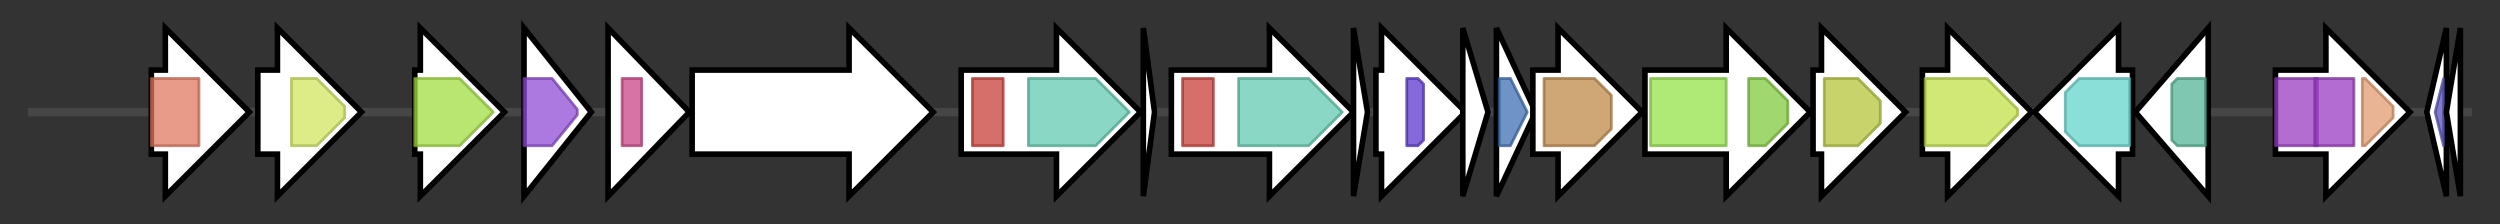 <svg version="1.1" baseProfile="full" xmlns="http://www.w3.org/2000/svg" width="892.133" height="80">
	<rect width="100%" height="100%" fill="#333333" stroke="none"/>
	<g>
		<line x1="10" y1="40.0" x2="882.133" y2="40.0" style="stroke:rgb(70,70,70); stroke-width:3 "/>
		<g>
			<title>arnC_3 (LMCNIFEI_01280)
Undecaprenyl-phosphate 4-deoxy-4-formamido-L-arabinose transferase</title>
			<polygon class="arnC_3 (LMCNIFEI_01280)
Undecaprenyl-phosphate 4-deoxy-4-formamido-L-arabinose transferase" points="54,25 59,25 59,10 89,40 59,70 59,55 54,55" fill="rgb(255,255,255)" fill-opacity="1.0" stroke="rgb(0,0,0)" stroke-width="2"  />
			<g>
				<title>Glycos_transf_2 (PF00535)
"Glycosyl transferase family 2"</title>
				<rect class="PF00535" x="54" y="28" stroke-linejoin="round" width="17" height="24" fill="rgb(224,122,96)" stroke="rgb(179,97,76)" stroke-width="1" opacity="0.75" />
			</g>
		</g>
		<g>
			<title> (LMCNIFEI_01281)
hypothetical protein</title>
			<polygon class=" (LMCNIFEI_01281)
hypothetical protein" points="92,25 99,25 99,10 129,40 99,70 99,55 92,55" fill="rgb(255,255,255)" fill-opacity="1.0" stroke="rgb(0,0,0)" stroke-width="2"  />
			<g>
				<title>Choline_kinase (PF01633)
"Choline/ethanolamine kinase"</title>
				<polygon class="PF01633" points="104,28 113,28 123,38 123,42 113,52 104,52" stroke-linejoin="round" width="19" height="24" fill="rgb(211,229,96)" stroke="rgb(168,183,76)" stroke-width="1" opacity="0.75" />
			</g>
		</g>
		<g>
			<title> (LMCNIFEI_01282)
UDP-glucose 4-epimerase</title>
			<polygon class=" (LMCNIFEI_01282)
UDP-glucose 4-epimerase" points="148,25 150,25 150,10 180,40 150,70 150,55 148,55" fill="rgb(255,255,255)" fill-opacity="1.0" stroke="rgb(0,0,0)" stroke-width="2"  />
			<g>
				<title>GDP_Man_Dehyd (PF16363)
"GDP-mannose 4,6 dehydratase"</title>
				<polygon class="PF16363" points="148,28 164,28 176,40 164,52 148,52" stroke-linejoin="round" width="29" height="24" fill="rgb(162,221,65)" stroke="rgb(129,176,51)" stroke-width="1" opacity="0.75" />
			</g>
		</g>
		<g>
			<title> (LMCNIFEI_01283)
hypothetical protein</title>
			<polygon class=" (LMCNIFEI_01283)
hypothetical protein" points="187,10 211,40 187,70" fill="rgb(255,255,255)" fill-opacity="1.0" stroke="rgb(0,0,0)" stroke-width="2"  />
			<g>
				<title>Metallophos_2 (PF12850)
"Calcineurin-like phosphoesterase superfamily domain"</title>
				<polygon class="PF12850" points="187,28 197,28 206,39 206,41 197,52 187,52" stroke-linejoin="round" width="19" height="24" fill="rgb(143,76,212)" stroke="rgb(114,60,169)" stroke-width="1" opacity="0.75" />
			</g>
		</g>
		<g>
			<title> (LMCNIFEI_01284)
hypothetical protein</title>
			<polygon class=" (LMCNIFEI_01284)
hypothetical protein" points="217,10 246,40 217,70" fill="rgb(255,255,255)" fill-opacity="1.0" stroke="rgb(0,0,0)" stroke-width="2"  />
			<g>
				<title>fn3 (PF00041)
"Fibronectin type III domain"</title>
				<rect class="PF00041" x="222" y="28" stroke-linejoin="round" width="7" height="24" fill="rgb(203,70,135)" stroke="rgb(162,56,107)" stroke-width="1" opacity="0.75" />
			</g>
		</g>
		<g>
			<title> (LMCNIFEI_01285)
hypothetical protein</title>
			<polygon class=" (LMCNIFEI_01285)
hypothetical protein" points="247,25 303,25 303,10 333,40 303,70 303,55 247,55" fill="rgb(255,255,255)" fill-opacity="1.0" stroke="rgb(0,0,0)" stroke-width="2"  />
		</g>
		<g>
			<title>asnO_1 (LMCNIFEI_01286)
Asparagine synthetase [glutamine-hydrolyzing] 3</title>
			<polygon class="asnO_1 (LMCNIFEI_01286)
Asparagine synthetase [glutamine-hydrolyzing] 3" points="343,25 377,25 377,10 407,40 377,70 377,55 343,55" fill="rgb(255,255,255)" fill-opacity="1.0" stroke="rgb(0,0,0)" stroke-width="2"  />
			<g>
				<title>GATase_7 (PF13537)
"Glutamine amidotransferase domain"</title>
				<rect class="PF13537" x="347" y="28" stroke-linejoin="round" width="11" height="24" fill="rgb(200,63,57)" stroke="rgb(160,50,45)" stroke-width="1" opacity="0.75" />
			</g>
			<g>
				<title>Asn_synthase (PF00733)
"Asparagine synthase"</title>
				<polygon class="PF00733" points="367,28 391,28 403,40 403,40 391,52 367,52" stroke-linejoin="round" width="36" height="24" fill="rgb(97,201,176)" stroke="rgb(77,160,140)" stroke-width="1" opacity="0.75" />
			</g>
		</g>
		<g>
			<title> (LMCNIFEI_01287)
hypothetical protein</title>
			<polygon class=" (LMCNIFEI_01287)
hypothetical protein" points="408,10 412,40 408,70" fill="rgb(255,255,255)" fill-opacity="1.0" stroke="rgb(0,0,0)" stroke-width="2"  />
		</g>
		<g>
			<title> (LMCNIFEI_01288)
hypothetical protein</title>
			<polygon class=" (LMCNIFEI_01288)
hypothetical protein" points="418,25 453,25 453,10 483,40 453,70 453,55 418,55" fill="rgb(255,255,255)" fill-opacity="1.0" stroke="rgb(0,0,0)" stroke-width="2"  />
			<g>
				<title>GATase_7 (PF13537)
"Glutamine amidotransferase domain"</title>
				<rect class="PF13537" x="422" y="28" stroke-linejoin="round" width="11" height="24" fill="rgb(200,63,57)" stroke="rgb(160,50,45)" stroke-width="1" opacity="0.75" />
			</g>
			<g>
				<title>Asn_synthase (PF00733)
"Asparagine synthase"</title>
				<polygon class="PF00733" points="442,28 467,28 479,40 467,52 442,52" stroke-linejoin="round" width="38" height="24" fill="rgb(97,201,176)" stroke="rgb(77,160,140)" stroke-width="1" opacity="0.75" />
			</g>
		</g>
		<g>
			<title> (LMCNIFEI_01289)
hypothetical protein</title>
			<polygon class=" (LMCNIFEI_01289)
hypothetical protein" points="483,10 488,40 483,70" fill="rgb(255,255,255)" fill-opacity="1.0" stroke="rgb(0,0,0)" stroke-width="2"  />
		</g>
		<g>
			<title> (LMCNIFEI_01290)
hypothetical protein</title>
			<polygon class=" (LMCNIFEI_01290)
hypothetical protein" points="491,25 493,25 493,10 523,40 493,70 493,55 491,55" fill="rgb(255,255,255)" fill-opacity="1.0" stroke="rgb(0,0,0)" stroke-width="2"  />
			<g>
				<title>Hpr_kinase_C (PF07475)
"HPr Serine kinase C-terminal domain"</title>
				<polygon class="PF07475" points="502,28 506,28 508,30 508,50 506,52 502,52" stroke-linejoin="round" width="6" height="24" fill="rgb(92,54,205)" stroke="rgb(73,43,164)" stroke-width="1" opacity="0.75" />
			</g>
		</g>
		<g>
			<title> (LMCNIFEI_01291)
hypothetical protein</title>
			<polygon class=" (LMCNIFEI_01291)
hypothetical protein" points="522,10 531,40 522,70" fill="rgb(255,255,255)" fill-opacity="1.0" stroke="rgb(0,0,0)" stroke-width="2"  />
		</g>
		<g>
			<title> (LMCNIFEI_01292)
hypothetical protein</title>
			<polygon class=" (LMCNIFEI_01292)
hypothetical protein" points="534,10 548,40 534,70" fill="rgb(255,255,255)" fill-opacity="1.0" stroke="rgb(0,0,0)" stroke-width="2"  />
			<g>
				<title>Transglut_core3 (PF13471)
"Transglutaminase-like superfamily"</title>
				<polygon class="PF13471" points="535,28 539,28 545,40 539,52 535,52" stroke-linejoin="round" width="11" height="24" fill="rgb(63,111,179)" stroke="rgb(50,88,143)" stroke-width="1" opacity="0.75" />
			</g>
		</g>
		<g>
			<title> (LMCNIFEI_01293)
hypothetical protein</title>
			<polygon class=" (LMCNIFEI_01293)
hypothetical protein" points="547,25 556,25 556,10 586,40 556,70 556,55 547,55" fill="rgb(255,255,255)" fill-opacity="1.0" stroke="rgb(0,0,0)" stroke-width="2"  />
			<g>
				<title>NTP_transf_5 (PF14907)
"Uncharacterised nucleotidyltransferase"</title>
				<polygon class="PF14907" points="551,28 569,28 575,34 575,46 569,52 551,52" stroke-linejoin="round" width="24" height="24" fill="rgb(191,137,74)" stroke="rgb(152,109,59)" stroke-width="1" opacity="0.75" />
			</g>
		</g>
		<g>
			<title>btuD_2 (LMCNIFEI_01294)
Vitamin B12 import ATP-binding protein BtuD</title>
			<polygon class="btuD_2 (LMCNIFEI_01294)
Vitamin B12 import ATP-binding protein BtuD" points="587,25 616,25 616,10 646,40 616,70 616,55 587,55" fill="rgb(255,255,255)" fill-opacity="1.0" stroke="rgb(0,0,0)" stroke-width="2"  />
			<g>
				<title>ABC_membrane (PF00664)
"ABC transporter transmembrane region"</title>
				<rect class="PF00664" x="589" y="28" stroke-linejoin="round" width="27" height="24" fill="rgb(149,226,73)" stroke="rgb(119,180,58)" stroke-width="1" opacity="0.75" />
			</g>
			<g>
				<title>ABC_tran (PF00005)
"ABC transporter"</title>
				<polygon class="PF00005" points="624,28 630,28 638,36 638,44 630,52 624,52" stroke-linejoin="round" width="14" height="24" fill="rgb(129,201,63)" stroke="rgb(103,160,50)" stroke-width="1" opacity="0.75" />
			</g>
		</g>
		<g>
			<title>cpdA_1 (LMCNIFEI_01295)
3',5'-cyclic adenosine monophosphate phosphodiesterase CpdA</title>
			<polygon class="cpdA_1 (LMCNIFEI_01295)
3',5'-cyclic adenosine monophosphate phosphodiesterase CpdA" points="647,25 650,25 650,10 680,40 650,70 650,55 647,55" fill="rgb(255,255,255)" fill-opacity="1.0" stroke="rgb(0,0,0)" stroke-width="2"  />
			<g>
				<title>Metallophos (PF00149)
"Calcineurin-like phosphoesterase"</title>
				<polygon class="PF00149" points="651,28 663,28 671,36 671,44 663,52 651,52" stroke-linejoin="round" width="20" height="24" fill="rgb(181,197,58)" stroke="rgb(144,157,46)" stroke-width="1" opacity="0.75" />
			</g>
		</g>
		<g>
			<title> (LMCNIFEI_01296)
hypothetical protein</title>
			<polygon class=" (LMCNIFEI_01296)
hypothetical protein" points="686,25 695,25 695,10 725,40 695,70 695,55 686,55" fill="rgb(255,255,255)" fill-opacity="1.0" stroke="rgb(0,0,0)" stroke-width="2"  />
			<g>
				<title>MFS_1 (PF07690)
"Major Facilitator Superfamily"</title>
				<polygon class="PF07690" points="687,28 709,28 720,39 720,41 709,52 687,52" stroke-linejoin="round" width="33" height="24" fill="rgb(193,224,74)" stroke="rgb(154,179,59)" stroke-width="1" opacity="0.75" />
			</g>
		</g>
		<g>
			<title>hldD (LMCNIFEI_01297)
ADP-L-glycero-D-manno-heptose-6-epimerase</title>
			<polygon class="hldD (LMCNIFEI_01297)
ADP-L-glycero-D-manno-heptose-6-epimerase" points="761,25 756,25 756,10 726,40 756,70 756,55 761,55" fill="rgb(255,255,255)" fill-opacity="1.0" stroke="rgb(0,0,0)" stroke-width="2"  />
			<g>
				<title>NAD_binding_4 (PF07993)
"Male sterility protein"</title>
				<polygon class="PF07993" points="737,33 742,28 760,28 760,52 742,52 737,47" stroke-linejoin="round" width="23" height="24" fill="rgb(100,212,204)" stroke="rgb(80,169,163)" stroke-width="1" opacity="0.75" />
			</g>
		</g>
		<g>
			<title>yvaM_1 (LMCNIFEI_01298)
AB hydrolase superfamily protein YvaM</title>
			<polygon class="yvaM_1 (LMCNIFEI_01298)
AB hydrolase superfamily protein YvaM" points="762,40 788,10 788,70" fill="rgb(255,255,255)" fill-opacity="1.0" stroke="rgb(0,0,0)" stroke-width="2"  />
			<g>
				<title>Abhydrolase_1 (PF00561)
"alpha/beta hydrolase fold"</title>
				<polygon class="PF00561" points="775,30 777,28 787,28 787,52 777,52 775,50" stroke-linejoin="round" width="12" height="24" fill="rgb(86,180,151)" stroke="rgb(68,144,120)" stroke-width="1" opacity="0.75" />
			</g>
		</g>
		<g>
			<title>cstA_1 (LMCNIFEI_01299)
Peptide transporter CstA</title>
			<polygon class="cstA_1 (LMCNIFEI_01299)
Peptide transporter CstA" points="812,25 830,25 830,10 860,40 830,70 830,55 812,55" fill="rgb(255,255,255)" fill-opacity="1.0" stroke="rgb(0,0,0)" stroke-width="2"  />
			<g>
				<title>CstA (PF02554)
"Carbon starvation protein CstA"</title>
				<rect class="PF02554" x="812" y="28" stroke-linejoin="round" width="15" height="24" fill="rgb(153,59,192)" stroke="rgb(122,47,153)" stroke-width="1" opacity="0.75" />
			</g>
			<g>
				<title>CstA (PF02554)
"Carbon starvation protein CstA"</title>
				<rect class="PF02554" x="826" y="28" stroke-linejoin="round" width="14" height="24" fill="rgb(153,59,192)" stroke="rgb(122,47,153)" stroke-width="1" opacity="0.75" />
			</g>
			<g>
				<title>CstA_5TM (PF13722)
"5TM C-terminal transporter carbon starvation CstA"</title>
				<polygon class="PF13722" points="843,28 844,28 854,38 854,42 844,52 843,52" stroke-linejoin="round" width="11" height="24" fill="rgb(224,155,111)" stroke="rgb(179,124,88)" stroke-width="1" opacity="0.75" />
			</g>
		</g>
		<g>
			<title> (LMCNIFEI_01300)
hypothetical protein</title>
			<polygon class=" (LMCNIFEI_01300)
hypothetical protein" points="866,40 873,10 873,70" fill="rgb(255,255,255)" fill-opacity="1.0" stroke="rgb(0,0,0)" stroke-width="2"  />
			<g>
				<title>HTH_16 (PF12645)
"Helix-turn-helix domain"</title>
				<polygon class="PF12645" points="869,40 872,28 872,28 872,52 872,52" stroke-linejoin="round" width="5" height="24" fill="rgb(85,81,181)" stroke="rgb(68,64,144)" stroke-width="1" opacity="0.75" />
			</g>
		</g>
		<g>
			<title> (LMCNIFEI_01301)
hypothetical protein</title>
			<polygon class=" (LMCNIFEI_01301)
hypothetical protein" points="873,40 878,10 878,70" fill="rgb(255,255,255)" fill-opacity="1.0" stroke="rgb(0,0,0)" stroke-width="2"  />
			<g>
				<title>YvrJ (PF12841)
"YvrJ protein family"</title>
				<polygon class="PF12841" points="876,40 876,40 876,40" stroke-linejoin="round" width="3" height="24" fill="rgb(207,53,76)" stroke="rgb(165,42,60)" stroke-width="1" opacity="0.75" />
			</g>
		</g>
	</g>
</svg>
